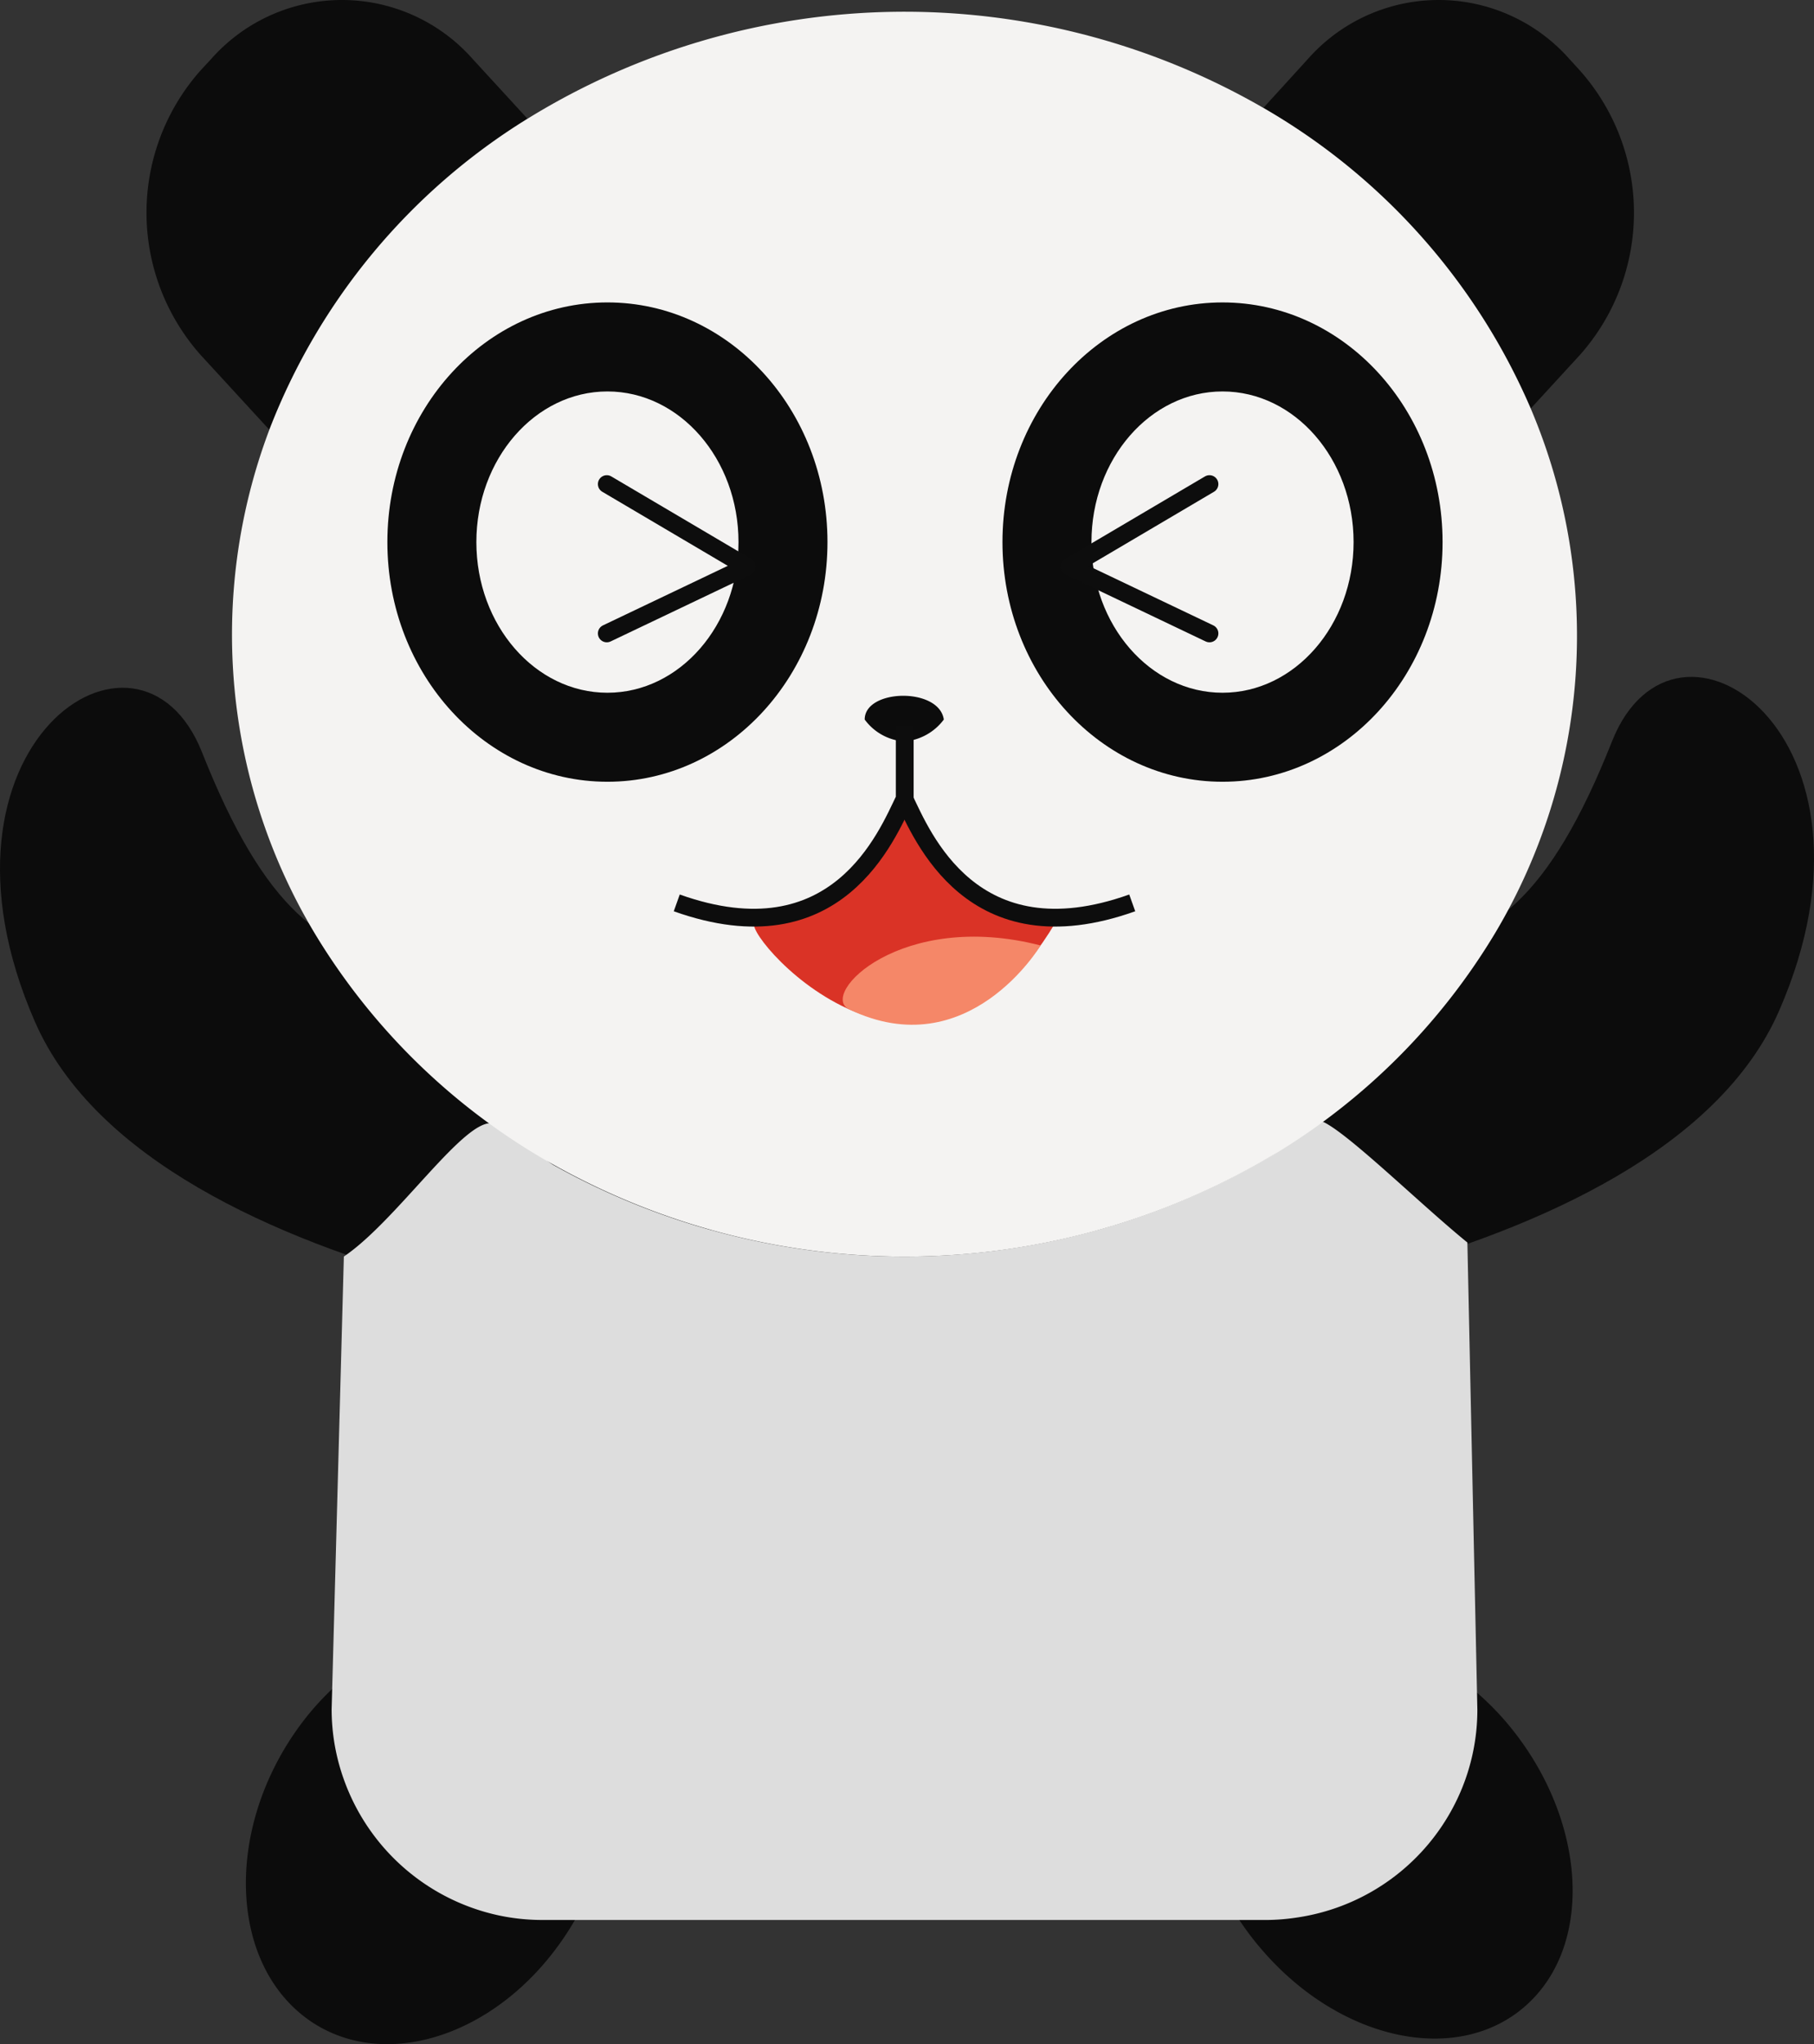 <svg xmlns="http://www.w3.org/2000/svg" viewBox="0 0 203.849 229.634"><rect x="0" y="0" width="203.849" height="229.634" fill="#333333" stroke="none"/><defs><style>.cls-1{fill:#0c0c0c;}.cls-2{fill:#ddd;}.cls-3{fill:#fff;}.cls-4{fill:#f4f3f2;}.cls-5{fill:#da3326;}.cls-6,.cls-7{fill:none;stroke:#0d0d0d;stroke-width:2px;}.cls-6{stroke-miterlimit:10;}.cls-7{stroke-linecap:round;stroke-linejoin:round;}.cls-8{fill:#f58768;}</style></defs><title>happypanda</title><g id="Layer_2" data-name="Layer 2"><g id="Chicken"><path class="cls-1" d="M45.733,108.13c-9.263-1.196-15.936-5.71-23.031-23.62s-32.313-.683-18.77,30.282,80.79,35.603,80.79,35.603S73.99,111.777,45.733,108.13Z"/><path class="cls-1" d="M158.117,106.907c9.263-1.196,15.936-5.71,23.031-23.62s32.313-.683,18.77,30.282-80.79,35.603-80.79,35.603S129.859,110.554,158.117,106.907Z"/><g id="Body"><g id="foot"><path class="cls-1" d="M38.099,189.026a30.793,30.793,0,0,0-5.001,5.663c-7.708,11.226-7.198,25.473,1.115,31.866s21.34,2.517,29.048-8.734a31.769,31.769,0,0,0,4.141-8.508C53.849,207.016,42.764,199.341,38.099,189.026Z"/><path class="cls-1" d="M136.857,211.369a32.832,32.832,0,0,0,5.018,7.741c9.03,10.414,22.421,13.01,29.94,5.873s6.253-21.396-2.775-31.785a32.865,32.865,0,0,0-3.639-3.545C161.184,200.242,150.369,208.469,136.857,211.369Z"/></g><path class="cls-2" d="M142.994,129.747a80.732,80.732,0,0,1-80.789,1.135c-2.46-1.485-3.345-4.13-6.774-4.668-3.141-.776-10.791,10.893-16.789,14.942l-1.374,50.876a23.366,23.366,0,0,0,1.381,7.89,23.783,23.783,0,0,0,17.407,15.25,23.498,23.498,0,0,0,4.844.511H142.388a23.46,23.46,0,0,0,3.292-.265,23.745,23.745,0,0,0,18.447-14.133,23.404,23.404,0,0,0,1.892-9.233L164.897,139.58c-5.298-4.314-13.304-12.198-16.218-13.56C145.475,125.272,146.267,127.714,142.994,129.747Z"/></g><g id="ear"><path class="cls-1" d="M172.017,45.893l5.525-6.017a24.047,24.047,0,0,0,0-31.956L176.35,6.615a19.601,19.601,0,0,0-29.364,0l-5.014,5.506A71.651,71.651,0,0,1,172.017,45.893Z"/><path class="cls-1" d="M59.272,13.332l-6.168-6.717a19.601,19.601,0,0,0-29.364,0l-1.192,1.287a24.047,24.047,0,0,0,0,31.975l7.719,8.4A71.083,71.083,0,0,1,59.272,13.332Z"/></g><ellipse class="cls-3" cx="68.259" cy="64.791" rx="17.476" ry="17.902"/><ellipse class="cls-3" cx="139.315" cy="65.189" rx="17.476" ry="17.902"/><path class="cls-4" d="M172.017,45.893a71.651,71.651,0,0,0-30.045-33.773,80.676,80.676,0,0,0-82.681,1.211A71.083,71.083,0,0,0,30.267,48.277a65.218,65.218,0,0,0,5.525,57.271A73.032,73.032,0,0,0,62.28,130.883a80.732,80.732,0,0,0,80.789-1.135,72.692,72.692,0,0,0,24.975-24.975A65.256,65.256,0,0,0,172.017,45.893Z"/><path class="cls-1" d="M112.653,60.897c0,14.871,11.068,26.923,24.729,26.923S162.11,75.768,162.11,60.897s-11.068-26.923-24.729-26.923S112.653,46.025,112.653,60.897Zm10,0c0-9.331,6.607-16.923,14.729-16.923S152.11,51.565,152.11,60.896,145.502,77.82,137.381,77.82,122.653,70.228,122.653,60.896Z"/><path class="cls-1" d="M43.531,60.897c0,14.871,11.068,26.923,24.729,26.923S92.988,75.768,92.988,60.897,81.919,33.973,68.259,33.973,43.531,46.025,43.531,60.897Zm10,0c0-9.331,6.607-16.923,14.729-16.923s14.729,7.592,14.729,16.923S76.38,77.82,68.259,77.82,53.531,70.228,53.531,60.896Z"/><path class="cls-1" d="M97.17,80.831a6.035,6.035,0,0,0,4.446,2.46,6.149,6.149,0,0,0,4.446-2.46C105.533,77.179,97.17,77.368,97.17,80.831Z"/><path class="cls-5" d="M84.907,103.621c-2.366.297,18.561,25.466,33.712,0,0,0-14.327-4.352-16.856-12.448C101.763,91.174,94.566,102.41,84.907,103.621Z"/><path class="cls-6" d="M101.616,89.725c2.003,4.112,7.591,18.134,25.619,11.703"/><path class="cls-6" d="M76.051,101.428c18.029,6.431,23.616-7.591,25.619-11.703V81.538"/><polyline class="cls-7" points="68.189 54.382 82.406 62.769 83.914 63.658 68.189 71.155"/><polyline class="cls-7" points="135.914 54.382 121.697 62.769 120.189 63.658 135.914 71.155"/><path class="cls-8" d="M95.42,113.383c-3.457-1.666,5.839-11.214,21.517-7.173C116.937,106.21,108.805,119.835,95.42,113.383Z"/></g></g></svg>
